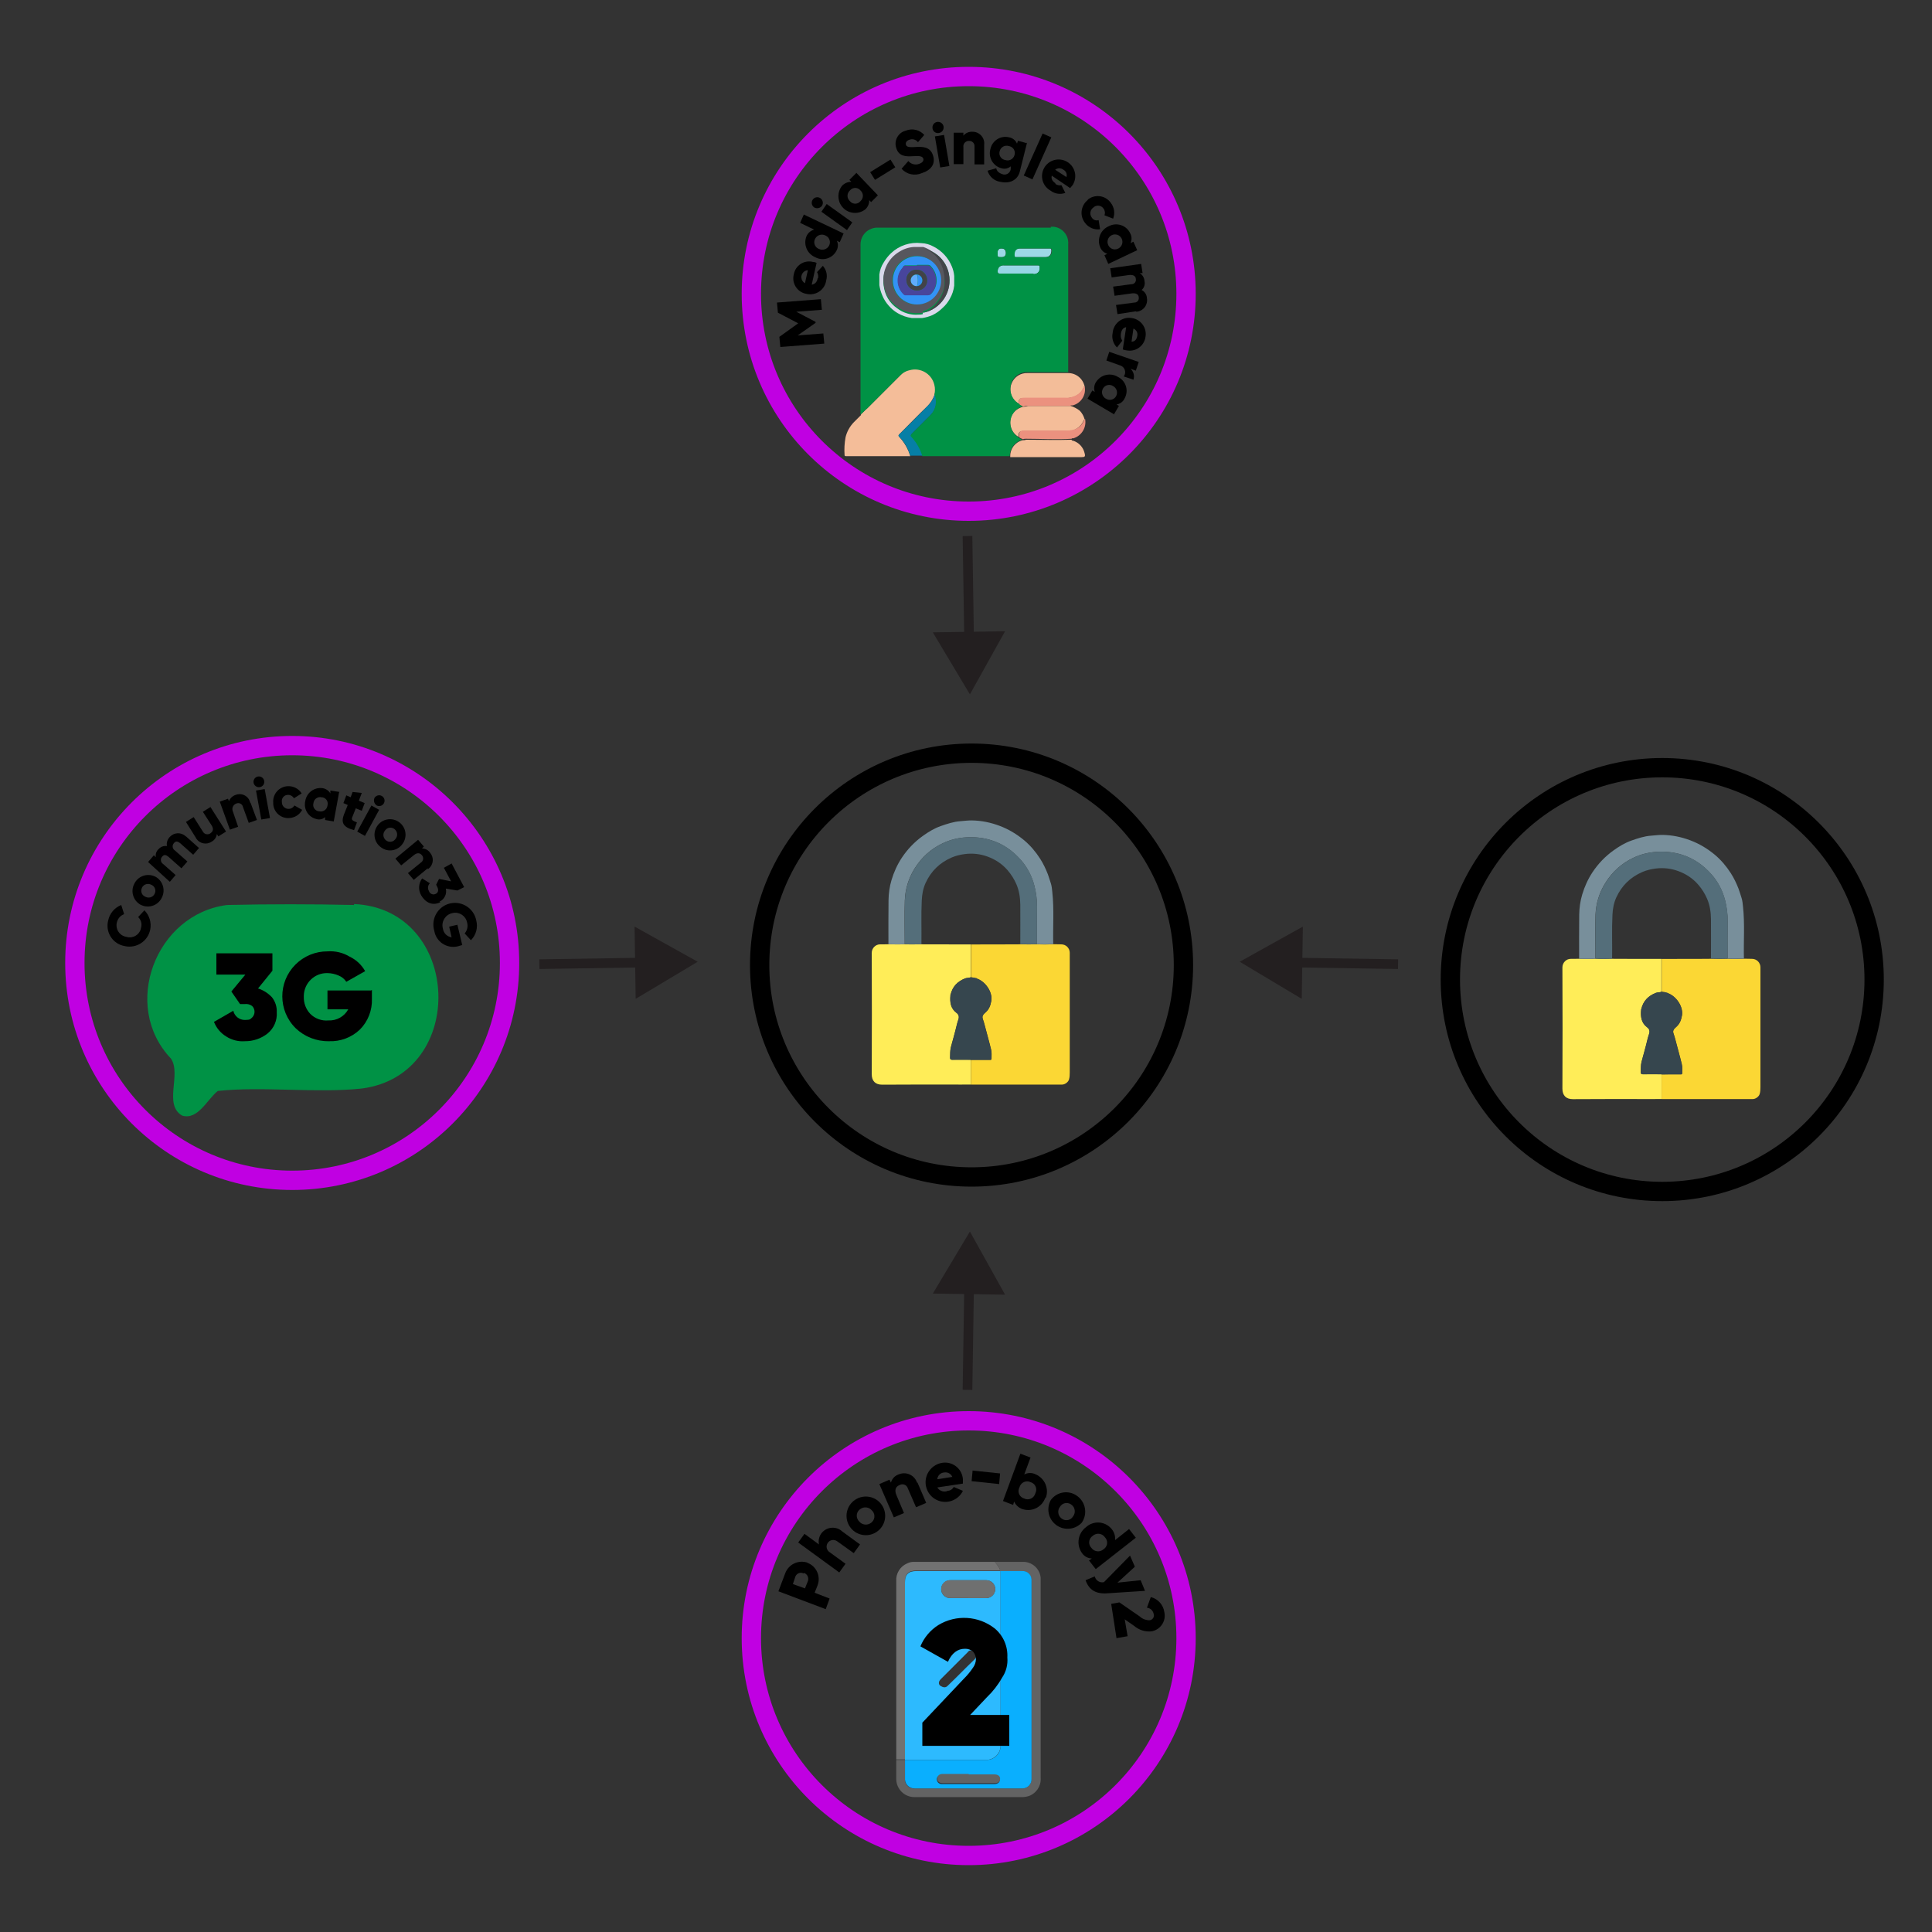 <?xml version="1.0" encoding="UTF-8"?><svg id="Layer_1" xmlns="http://www.w3.org/2000/svg" viewBox="0 0 400 400"><rect x="0" y="0" width="400" height="400" fill="#333333" stroke="none"/><defs><style>.cls-1{fill:#009245;}.cls-2{stroke:#000;}.cls-2,.cls-3{stroke-width:4px;}.cls-2,.cls-3,.cls-4{stroke-miterlimit:10;}.cls-2,.cls-3,.cls-4,.cls-5{fill:none;}.cls-6{fill:#57575e;}.cls-7{fill:#d9d9ea;}.cls-8{fill:#727272;}.cls-9{fill:#eb917f;}.cls-10{fill:#48459c;}.cls-11{fill:#546e7a;}.cls-12{fill:#434348;}.cls-13{fill:#f3bd99;}.cls-3{stroke:#c000e2;}.cls-14{fill:#626363;}.cls-15{fill:#3392f5;}.cls-16{fill:#f4bd99;}.cls-17{fill:#93dbfe;}.cls-18{fill:#ffed58;}.cls-4{stroke:#231f20;stroke-width:2px;}.cls-19{fill:#36464e;}.cls-20{fill:#424248;}.cls-21{fill:#6f7070;}.cls-22{fill:#0aaffe;}.cls-23{fill:#97d6e5;}.cls-24{fill:#788f9b;}.cls-25{fill:#3392f6;}.cls-26{fill:#636363;}.cls-27{fill:#9dd8e6;}.cls-28{fill:#fbd734;}.cls-29{fill:#60acfd;}.cls-30{fill:#231f20;}.cls-31{fill:#2dbafe;}.cls-32{fill:#067fa6;}</style></defs><path d="m25.8,195.87c-2.32-.4-3.88-2.61-3.48-4.94.02-.12.05-.24.08-.36.3-1.45,1.32-2.66,2.7-3.2l.6,1.9c-.76.27-1.32.91-1.5,1.7-.34,1.29.43,2.61,1.72,2.94.09.02.19.04.28.06,1.24.37,2.55-.33,2.93-1.57.03-.11.06-.22.07-.33.23-.79,0-1.64-.6-2.2l1.3-1.4c1.04,1.05,1.49,2.55,1.2,4-.48,2.38-2.8,3.91-5.18,3.43-.04,0-.08-.02-.12-.03Z"/><path d="m29.2,187.37c-1.6-.82-2.23-2.79-1.4-4.39,0,0,0,0,0,0,.77-1.6,2.68-2.27,4.28-1.51,0,0,.01,0,.02,0,1.6.82,2.23,2.79,1.4,4.39,0,0,0,0,0,0-.77,1.6-2.68,2.27-4.28,1.51,0,0-.01,0-.02,0Zm2.1-4.2c-.68-.36-1.53-.1-1.89.58,0,0,0,.01,0,.02-.36.65-.12,1.46.53,1.82.06.03.11.06.17.08.68.36,1.53.1,1.89-.58,0,0,0-.01,0-.02.36-.65.12-1.46-.53-1.82-.06-.03-.11-.06-.17-.08Z"/><path d="m38.4,173.07l2.8,2.5-1.2,1.4-2.7-2.4c-.5-.4-.9-.5-1.3,0-.37.41-.33,1.05.08,1.41.04.03.07.06.12.09l2.6,2.3-1.24,1.4-2.7-2.4c-.5-.4-.9-.5-1.3,0-.37.41-.33,1.05.08,1.41.04.03.07.06.12.09l2.6,2.3-1.2,1.4-4.5-4.1,1.2-1.4.4.4c-.11-.63.11-1.28.6-1.7.43-.47,1.07-.7,1.7-.6-.12-.69.1-1.4.6-1.9.86-.94,2.31-1.01,3.25-.15.05.05.1.1.15.15l-.16-.2Z"/><line class="cls-5" x1="111.67" y1="199.62" x2="144.45" y2="199.12"/><line class="cls-4" x1="111.67" y1="199.62" x2="133.69" y2="199.28"/><polygon class="cls-30" points="131.61 206.8 144.45 199.12 131.38 191.84 131.61 206.8"/><line class="cls-5" x1="289.45" y1="199.62" x2="256.67" y2="199.12"/><line class="cls-4" x1="289.45" y1="199.62" x2="267.43" y2="199.28"/><polygon class="cls-30" points="269.74 191.84 256.67 199.12 269.51 206.8 269.74 191.84"/><line class="cls-5" x1="200.31" y1="110.98" x2="200.81" y2="143.76"/><line class="cls-4" x1="200.31" y1="110.98" x2="200.65" y2="133"/><polygon class="cls-30" points="193.13 130.92 200.81 143.76 208.09 130.69 193.13 130.92"/><line class="cls-5" x1="200.31" y1="287.76" x2="200.81" y2="254.98"/><line class="cls-4" x1="200.31" y1="287.76" x2="200.65" y2="265.74"/><polygon class="cls-30" points="208.09 268.05 200.81 254.98 193.13 267.82 208.09 268.05"/><path class="cls-16" d="m178.26,85.74c.5-.4.9-.9,1.4-1.3l6.8-6.8c1.6-1.66,4.24-1.7,5.9-.1.04.03.07.07.1.1.57.53.96,1.23,1.1,2,.15.62.15,1.28,0,1.9-.3.94-.82,1.79-1.5,2.5-2,1.9-3.9,3.9-5.8,5.8-.3.3-.3.4,0,.7,1.02,1.12,1.77,2.45,2.2,3.9h-13.2c-.2,0-.4,0-.4-.2-.09-1.24-.02-2.48.2-3.7.28-1.17.87-2.24,1.7-3.1l1.5-1.5v-.2Z"/><path class="cls-13" d="m210.86,83.54c-1.48-.83-2.09-2.65-1.4-4.2.54-1.33,1.87-2.17,3.3-2.1h8.4c1.66,0,3.08,1.17,3.4,2.8-.2,0-.2.1-.2.2-.37.89-1.09,1.58-2,1.9-.58.2-1.19.3-1.8.3h-8.4c-1,0-1.2,0-1.3,1.1Z"/><path class="cls-16" d="m210.86,90.44c-1.61-.93-2.19-2.97-1.3-4.6.49-.8,1.28-1.38,2.2-1.6.37-.02.74-.09,1.1-.2h8.8c.69.21,1.34.55,1.9,1,.48.5.83,1.12,1,1.8,0,0-.2.1-.2.2-.6,1.48-2.11,2.38-3.7,2.2h-8.6c-1,0-1.2.2-1.2,1.2Z"/><path class="cls-16" d="m209.16,94.44c-.02-1.58,1.06-2.95,2.6-3.3.24.02.48-.02.7-.1,3.1,0,6.3.1,9.4,0,0,.2.2.2.3.2,1.21.37,2.13,1.37,2.4,2.6.2.7,0,.8-.6.8h-14.8v-.2Z"/><path class="cls-32" d="m188.46,94.44c-.37-1.47-1.13-2.82-2.2-3.9-.3-.3-.3-.4,0-.7,2-1.9,3.9-3.9,5.8-5.8.71-.69,1.22-1.55,1.5-2.5.63,1.51.27,3.26-.9,4.4l-3.8,3.8c-.3.3-.3.4,0,.7,1.02,1.12,1.77,2.45,2.2,3.9h-2.6v.1Z"/><path class="cls-9" d="m221.86,90.84c-3.1.2-6.3,0-9.4,0-.24-.02-.48.02-.7.1-.3-.2-.6-.2-.8-.5h0c0-1.1.2-1.3,1.2-1.3h8.6c1.7,0,3-.5,3.7-2.2,0,0,.1-.2.2-.2.33,1.75-.7,3.46-2.4,4h-.3l-.1.1Z"/><path class="cls-9" d="m221.66,84.04h-8.8c-.38-.03-.76.04-1.1.2-.2-.2-.6-.2-.8-.6h-.1c.1-1.1.2-1.3,1.3-1.3h8.4c.62.05,1.23-.06,1.8-.3.91-.32,1.63-1.01,2-1.9,0-.1,0-.2.2-.2.39,1.79-.72,3.56-2.5,4h-.4v.1Z"/><path class="cls-23" d="m210.86,56.64h-3.8c-.3,0-.5,0-.5-.4-.09-.63.35-1.21.98-1.3.11-.02.22-.02.32,0h6.9c.4,0,.5,0,.5.5.09.63-.35,1.21-.98,1.3-.11.02-.22.02-.32,0h-3.1v-.1Z"/><path class="cls-27" d="m213.86,51.44h3.4c.3,0,.4,0,.4.4q0,1.4-1.3,1.4h-5.9c-.4,0-.5,0-.5-.5,0-.87.4-1.3,1.2-1.3h2.7Z"/><path class="cls-27" d="m206.56,52.24c-.05-.39.22-.75.61-.8.06,0,.13,0,.19,0,.53,0,.83.3.9.9q0,.9-.9.9c-.9,0-.8,0-.8-.9v-.1Z"/><path class="cls-13" d="m210.86,83.54h.1c0,.1-.1,0-.1,0Z"/><path class="cls-1" d="m217.56,47.14h-35.8c-.44-.03-.89.04-1.3.2-1.43.5-2.36,1.88-2.3,3.4v35.1c.5-.4.9-.9,1.4-1.3l6.8-6.8c.53-.57,1.23-.96,2-1.1,2.2-.59,4.46.71,5.05,2.9.02.07.03.13.05.2.15.62.15,1.28,0,1.9.63,1.51.27,3.26-.9,4.4l-3.8,3.8c-.3.3-.3.4,0,.7,1.02,1.12,1.77,2.45,2.2,3.9h18.1c0-1.59,1.07-2.98,2.6-3.4-.3-.2-.6-.2-.8-.5h0c-1.66-1.03-2.17-3.2-1.15-4.86.46-.75,1.19-1.3,2.05-1.54-.2-.2-.6-.2-.8-.6h-.1c-1.47-.93-2.06-2.79-1.4-4.4.54-1.33,1.87-2.17,3.3-2.1h8.4v-26.5c.14-1.85-1.25-3.46-3.1-3.6-.17-.01-.33-.01-.5,0v.2Zm-11,5.1c-.05-.39.22-.75.61-.8.06,0,.13,0,.19,0q.9,0,.9.9t-.9.9c-.9,0-.8,0-.8-.9v-.1Zm7.4,4.4h-6.9c-.3,0-.5,0-.5-.4q0-1.3,1.3-1.3h6.9c.4,0,.5,0,.5.5q0,1.3-1.3,1.3v-.1Zm2.5-3.4h-5.9c-.4,0-.5,0-.5-.5q0-1.3,1.2-1.3h6.1c.3,0,.4,0,.4.4q0,1.4-1.3,1.4Z"/><path class="cls-7" d="m197.56,58.54h0v.6c-.12.95-.42,1.87-.9,2.7-.39.72-.89,1.36-1.5,1.9-.61.61-1.32,1.12-2.1,1.5-.67.29-1.38.49-2.1.6h-2.2c-1.02-.14-2.01-.48-2.9-1-.72-.42-1.36-.96-1.9-1.6-.55-.62-.99-1.33-1.3-2.1-.29-.67-.49-1.38-.6-2.1v-2.2c.1-.89.41-1.75.9-2.5.41-.7.92-1.34,1.5-1.9,1.68-1.61,3.99-2.38,6.3-2.1.88.03,1.73.27,2.5.7,1.72.87,3.07,2.32,3.8,4.1.27.64.44,1.31.5,2v1.4Zm-6.5,6.2c.31-.02.61-.09.9-.2,3.23-1.12,5.15-4.44,4.5-7.8-.44-2.31-2.08-4.21-4.3-5-.35-.16-.72-.26-1.1-.3h-.2c-.57-.05-1.13-.05-1.7,0-1.08.03-2.12.37-3,1-2.32,1.38-3.58,4.03-3.2,6.7.2,1.9,1.22,3.62,2.8,4.7,1.25.96,2.82,1.43,4.4,1.3.3.02.61-.02.9-.1v-.3Z"/><path class="cls-6" d="m191.06,64.74c-.29.08-.6.12-.9.1-1.57.08-3.12-.38-4.4-1.3-1.58-1.08-2.6-2.8-2.8-4.7-.38-2.67.88-5.32,3.2-6.7.9-.58,1.93-.93,3-1h2c1.14.37,2.15,1.06,2.9,2,.36.46.66.97.9,1.5.4.88.6,1.83.6,2.8v1.5c-.08.77-.32,1.52-.7,2.2-.38.75-.89,1.42-1.5,2-.5.46-1.08.83-1.7,1.1-.21.02-.42.09-.6.2v.3Zm-6.3-6.7c0,2.76,2.24,5,5,5s5-2.24,5-5c.03-2.76-2.19-5.02-4.95-5.05-2.76-.03-5.02,2.19-5.05,4.95h0v.1Z"/><path class="cls-12" d="m191.06,64.74c.2-.1.4-.1.6-.2.62-.27,1.2-.64,1.7-1.1.59-.6,1.09-1.27,1.5-2,.34-.7.57-1.44.7-2.2.05-.5.05-1,0-1.5-.04-.96-.25-1.91-.6-2.8-.23-.54-.53-1.05-.9-1.5-.71-.98-1.73-1.68-2.9-2h-.1c.38.05.75.15,1.1.3,2.22.79,3.86,2.69,4.3,5,.67,3.36-1.25,6.7-4.5,7.8-.3,0-.6.2-.9.2Z"/><path class="cls-25" d="m184.86,58.04c0-2.76,2.24-5,5-5s5,2.24,5,5-2.24,5-5,5h0c-2.72,0-4.95-2.18-5-4.9h0v-.1Zm5-3.1h-2.2c-.3,0-.5,0-.6.2,0,.08-.04.15-.1.2-.77.84-1.13,1.97-1,3.1.01.99.49,1.92,1.3,2.5.09.05.2.08.3.1h4.6c.3,0,.5,0,.7-.3l.1-.1c.78-.91,1.11-2.12.9-3.3-.14-.83-.52-1.59-1.1-2.2-.14-.19-.36-.31-.6-.3h-2.3v.1Z"/><path class="cls-10" d="m189.76,54.94h2.3c.24,0,.46.11.6.3.61.58,1,1.36,1.1,2.2.22,1.18-.11,2.4-.9,3.3l-.1.1c-.18.2-.43.31-.7.3h-4.6c-.11.01-.22-.02-.3-.1-.72-.65-1.18-1.54-1.3-2.5-.13-1.13.23-2.26,1-3.1,0-.08.04-.15.1-.2.2-.2.4-.3.6-.2h2.2v-.1Zm2.2,3.1c.02-1.19-.93-2.18-2.12-2.2-.03,0-.05,0-.08,0-1.13-.03-2.07.87-2.1,2,0,.03,0,.07,0,.1-.02,1.19.93,2.18,2.12,2.2.03,0,.05,0,.08,0,1.13.03,2.07-.87,2.1-2,0-.03,0-.07,0-.1Z"/><path class="cls-20" d="m191.96,58.04c.03,1.13-.87,2.07-2,2.1-.03,0-.07,0-.1,0-1.19.02-2.18-.93-2.2-2.12,0-.03,0-.05,0-.08-.03-1.13.87-2.07,2-2.1.03,0,.07,0,.1,0,1.21.01,2.19.99,2.2,2.2Zm-2.2-1.2c-.64-.02-1.18.48-1.2,1.12,0,.03,0,.05,0,.08h0c0,.66.54,1.2,1.2,1.2s1.2-.54,1.2-1.2-.54-1.2-1.2-1.2h0Z"/><path class="cls-29" d="m189.76,59.24c-.66,0-1.2-.54-1.2-1.2s.54-1.2,1.2-1.2h0c.1,0,.1.2.2.3.1.6.1,1.2,0,1.8,0,.1,0,.2-.2.3Z"/><path class="cls-15" d="m189.76,59.24c.1,0,.1-.2.2-.3.1-.6.1-1.2,0-1.8,0-.1,0-.2-.2-.3.66,0,1.2.54,1.2,1.2s-.54,1.2-1.2,1.2Z"/><circle class="cls-3" cx="200.56" cy="60.84" r="45"/><path d="m169.96,62.04l.2,2.1-5.3.4,4,2.1v.2l-3.7,2.6,5.3-.4.2,2.1-9.1.7-.2-2.1,3.9-2.8-4.2-2.2-.2-2.1,9.1-.7v.1Z"/><path d="m169.36,57.64c.1-.44.03-.91-.2-1.3l1.2-1.3c.74.81,1,1.95.7,3-.25,1.83-1.93,3.11-3.76,2.86-.12-.02-.23-.04-.34-.06-1.78-.3-2.98-1.99-2.67-3.77.02-.11.04-.22.07-.33.34-1.75,2.02-2.89,3.77-2.55.08.01.15.03.23.05.25,0,.49.07.7.2l-1,4.5c.66-.09,1.16-.64,1.2-1.3h.1Zm-2.1-1.7c-.79.05-1.4.74-1.35,1.53.03.49.31.93.75,1.17l.6-2.7Z"/><path d="m166.46,44.44l8.2,3.9-.8,1.8-.6-.3c.32.67.28,1.46-.1,2.1-.82,1.56-2.76,2.17-4.32,1.34-.03-.01-.05-.03-.08-.04-1.67-.71-2.46-2.62-1.8-4.3.29-.69.88-1.2,1.6-1.4l-2.9-1.4.8-1.8v.1Zm4.4,4.3c-.77-.38-1.71-.07-2.1.7-.39.73-.11,1.63.61,2.02.06.03.12.06.19.08.77.38,1.71.07,2.1-.7.38-.75.08-1.66-.67-2.04-.04-.02-.09-.04-.13-.06h0Z"/><path d="m168.56,42.94c-.52-.36-.66-1.07-.3-1.6s1.07-.66,1.6-.3c.52.36.66,1.07.3,1.6-.39.48-1.07.61-1.6.3Zm1.5.9l1.1-1.6,5.3,3.8-1.1,1.6-5.3-3.8Z"/><path d="m177.26,35.74l4.5,4.7-1.4,1.4-.4-.4c.02.72-.27,1.41-.8,1.9-1.5,1.18-3.67.92-4.84-.58-1-1.27-.98-3.07.04-4.32.5-.51,1.18-.8,1.9-.8l-.4-.4,1.4-1.4v-.1Zm.9,3.7c-.49-.61-1.37-.71-1.98-.22-.08.06-.15.14-.22.22-.61.55-.66,1.48-.11,2.09.03.04.07.08.11.11.49.61,1.37.71,1.98.22.08-.06.15-.14.22-.22.61-.55.66-1.48.11-2.09-.03-.04-.07-.07-.11-.11h0Z"/><path d="m180.16,35.64l4.2-2.6,1,1.6-4.2,2.6-1-1.6Z"/><path d="m186.66,34.94l1.4-1.6c.54.64,1.41.88,2.2.6.9-.3,1-.8.9-1.1-.2-.5-.7-.6-2.2-.5s-2.9,0-3.4-1.7c-.49-1.46.3-3.04,1.76-3.53.08-.03.16-.05.24-.07,1.33-.53,2.85-.17,3.8.9l-1.3,1.5c-.42-.56-1.16-.76-1.8-.5-.6.2-.8.6-.7,1s.4.6,1.9.5,3.1-.1,3.7,1.7c.6,1.8-.4,3.1-2.3,3.7-1.45.64-3.14.28-4.2-.9Z"/><path d="m193.06,26.54c-.08-.64.36-1.22,1-1.3.64-.08,1.22.36,1.3,1s-.36,1.22-1,1.3c0,0,0,0,0,0-.62.1-1.2-.32-1.29-.94,0-.02,0-.04,0-.06Zm.5,1.7l1.9-.3,1.1,6.43-1.9.3-1.1-6.43Z"/><path d="m203.76,30.04v4h-2v-3.67c.07-.59-.36-1.13-.95-1.19-.05,0-.1,0-.15,0-.62-.05-1.16.42-1.21,1.04,0,.09,0,.17.01.26v3.5h-2v-6.5h2v.6c.47-.56,1.18-.85,1.9-.8,1.33-.01,2.41,1.06,2.42,2.38,0,.11,0,.21-.02.32v.07Z"/><path d="m212.66,29.44l-1.5,6c-.5,2.1-2.4,2.6-4.1,2.2-1.24-.2-2.25-1.1-2.6-2.3l1.8-.5c.1.5.4.9,1.2,1.2.67.28,1.43-.03,1.71-.7.04-.1.07-.2.09-.3v-.6c-.52.45-1.24.6-1.9.4-1.72-.43-2.76-2.18-2.33-3.9,0-.03.02-.07.03-.1.37-1.71,2.05-2.8,3.77-2.43.04,0,.09.02.13.03.72.14,1.32.62,1.6,1.3l.2-.6,1.8.5.1-.2Zm-2.6,2.6c.21-.77-.25-1.56-1.02-1.76-.06-.02-.12-.03-.18-.04-.78-.25-1.61.18-1.86.96-.02.05-.03.1-.04.14-.21.77.25,1.56,1.02,1.76.06.02.12.03.18.04.78.25,1.61-.18,1.86-.96.02-.05.03-.1.04-.14Z"/><path d="m215.86,27.64l1.8.8-3.9,8.7-1.8-.8,3.9-8.7Z"/><path d="m218.46,38.04c.37.29.84.4,1.3.3l.8,1.6c-1.05.38-2.22.19-3.1-.5-1.65-.95-2.21-3.05-1.26-4.7.95-1.65,3.05-2.21,4.7-1.26,1.65.95,2.21,3.05,1.26,4.7-.03.05-.06.11-.1.16-.2.2-.3.4-.5.6l-3.8-2.57c-.2.7.2,1.2.8,1.6l-.1.07Zm2.3-1.3c.25-.61-.01-1.3-.6-1.6-.5-.4-1.2-.4-1.7,0l2.3,1.5v.1Z"/><path d="m225.16,41.37c1.4-1.17,3.48-.99,4.65.41.05.06.1.13.15.19.74.93.93,2.19.5,3.3l-1.8-.7c.19-.47.11-1-.2-1.4-.43-.63-1.29-.78-1.92-.35-.06.04-.12.09-.18.15-.66.47-.81,1.39-.34,2.05.01.02.02.03.04.05.29.47.87.68,1.4.5l.3,1.9c-1.19.16-2.38-.34-3.1-1.3-1.16-1.45-.93-3.57.52-4.74.03-.02.05-.04.08-.06h-.1Z"/><path d="m235.36,51.84l-5.9,2.8-.8-1.8.6-.3c-.69-.2-1.25-.72-1.5-1.4-.68-1.68.13-3.6,1.8-4.3,1.55-.84,3.5-.27,4.34,1.28.02.04.04.08.06.12.38.64.42,1.43.1,2.1l.6-.3.8,1.8h-.1Zm-3.8-.4c.75-.39,1.05-1.32.65-2.08-.39-.75-1.32-1.05-2.08-.65-.74.38-1.04,1.28-.68,2.03.33.75,1.21,1.1,1.96.77.05-.02.09-.04.14-.07Z"/><path d="m235.26,64.44l-3.9.6-.3-1.9,3.8-.5c.5.01.91-.38.92-.88,0-.07,0-.15-.02-.22,0-.6-.6-.9-1.4-.8l-3.6.5-.3-1.9,3.8-.5c.5.01.91-.38.92-.88,0-.07,0-.15-.02-.22,0-.6-.6-.9-1.4-.8l-3.6.5-.3-1.9,6.4-.9.3,1.9h-.6c.6.36.97,1,1,1.7.15.66-.08,1.36-.6,1.8.65.33,1.07.98,1.1,1.7.23,1.3-.64,2.54-1.94,2.77-.12.02-.24.03-.36.03l.1-.1Z"/><path d="m232.06,69.24c-.07.46.04.92.3,1.3l-1.1,1.4c-.79-.78-1.13-1.91-.9-3,.15-1.88,1.79-3.28,3.67-3.13.08,0,.15.01.23.03,1.84.22,3.15,1.89,2.93,3.73,0,.06-.02.12-.03.17-.24,1.8-1.89,3.07-3.69,2.83-.07,0-.14-.02-.21-.03-.28-.02-.55-.09-.8-.2l.7-4.6c-.7.1-1,.7-1.1,1.4v.1Zm2.2,1.5c.8,0,1.1-.6,1.2-1.2.15-.63-.19-1.27-.8-1.5l-.4,2.8v-.1Z"/><path d="m234.76,78.64l-2.1-.7c.49-.65.35-1.57-.3-2.06-.15-.11-.32-.19-.5-.24l-2.8-1,.6-1.8,6.1,2.1-.6,1.8-1.1-.4c.64.58.88,1.48.6,2.3h.1Z"/><path d="m230.76,85.84l-5.6-3.3,1-1.7.5.3c-.24-.71-.13-1.49.3-2.1.98-1.49,2.98-1.94,4.5-1,1.58.77,2.24,2.68,1.47,4.27-.02.05-.05.09-.07.13-.3.7-.95,1.19-1.7,1.3l.5.3-1,1.7.1.1Zm-1.8-3.3c.67.45,1.59.27,2.04-.4.02-.03.04-.06.06-.1.42-.73.17-1.66-.56-2.08-.01,0-.03-.02-.04-.02-.67-.45-1.59-.27-2.04.4-.02.03-.04.06-.06.1-.42.73-.17,1.66.56,2.08.01,0,.03.02.04.02Z"/><circle class="cls-3" cx="200.56" cy="339.16" r="45"/><path d="m167.16,323.56c1.87.7,2.82,2.79,2.11,4.66,0,.01,0,.03-.01.04l-.6,1.5,3.1,1.2-.8,2.2-9.8-3.7,1.4-3.7c.69-1.91,2.79-2.89,4.7-2.2h-.1Zm-.8,2.2c-.6-.3-1.34-.06-1.64.55-.02.05-.05.1-.06.15l-.5,1.5,2.5.9.6-1.5c.26-.67-.08-1.42-.75-1.68-.02,0-.04-.01-.05-.02l-.1.1Z"/><path d="m174.36,317.06l3.7,2.7-1.3,1.8-3.5-2.5c-.64-.41-1.49-.24-1.9.4s-.24,1.49.4,1.9l3.3,2.4-1.3,1.8-8.5-6.2,1.3-1.8,3,2.2c-.17-.8.01-1.64.5-2.3.98-1.29,2.83-1.55,4.12-.56.03.02.05.04.08.06l.1.1Z"/><path d="m176.16,316.37c-1.39-1.71-1.14-4.23.58-5.63,1.71-1.39,4.23-1.14,5.63.58,1.39,1.71,1.14,4.23-.58,5.63,0,0-.02.01-.03.02-1.72,1.37-4.21,1.1-5.6-.6Zm4.4-3.6c-.6-.77-1.71-.91-2.48-.31,0,0-.01,0-.02.01-.74.54-.9,1.58-.35,2.32.05.06.1.12.15.18.6.77,1.71.91,2.48.31,0,0,.01,0,.02-.01.74-.54.9-1.58.36-2.32-.05-.07-.1-.13-.16-.19h0Z"/><path d="m189.96,306.96l1.8,4.2-2.1.9-1.7-3.9c-.18-.62-.82-.98-1.44-.81-.09.03-.17.06-.26.11-.8.3-1.1,1-.7,2l1.6,3.8-2.1.9-3-6.9,2.1-.9.3.6c.21-.8.81-1.44,1.6-1.7,1.43-.62,3.09.04,3.71,1.46.03.08.06.16.09.24h.1Z"/><path d="m196.16,308.66c.55-.01,1.04-.32,1.3-.8l1.9.8c-.98,2.02-3.42,2.86-5.44,1.88s-2.86-3.42-1.88-5.44c.58-1.19,1.71-2.03,3.02-2.24,2.03-.33,3.94,1.05,4.26,3.08.02.11.03.21.04.32v.9l-5.3.8c.39.65,1.16.97,1.9.8l.2-.1Zm1-2.9c-.29-.66-.99-1.03-1.7-.9-.75.05-1.35.65-1.4,1.4l3.2-.5h-.1Z"/><path d="m201.36,304.46l5.7.6-.2,2.2-5.7-.6.2-2.1v-.1Z"/><path d="m216.46,309.96c-.6,1.98-2.69,3.11-4.67,2.51,0,0-.02,0-.03,0-.8-.25-1.46-.83-1.8-1.6l-.2.7-2.1-.8,3.6-9.8,2.1.8-1.3,3.5c.75-.4,1.65-.4,2.4,0,1.92.84,2.81,3.07,2,5v-.3Zm-2.1-.8c.41-.79.11-1.76-.68-2.17-.1-.05-.21-.1-.32-.13-.83-.39-1.81-.03-2.19.8-.05.1-.08.2-.11.3-.41.79-.11,1.76.68,2.17.1.05.21.1.32.13.83.39,1.81.03,2.19-.8.05-.1.08-.2.11-.3h0Z"/><path d="m217.56,310.56c1.26-1.73,3.69-2.12,5.42-.86.03.02.05.04.08.06,1.74,1.29,2.14,3.72.9,5.5-1.51,1.61-4.05,1.68-5.65.17-1.34-1.26-1.64-3.27-.75-4.87Zm4.6,3.4c.58-.74.45-1.81-.28-2.39,0,0-.01,0-.02-.01-.67-.57-1.67-.49-2.24.18-.06.07-.11.14-.16.22-.58.74-.45,1.81.28,2.39,0,0,.01,0,.02.01.67.57,1.67.49,2.24-.18.06-.07.11-.14.16-.22Z"/><path d="m235.16,318.37l-8.3,6.5-1.4-1.8.6-.4c-.86-.03-1.64-.48-2.1-1.2-1.17-1.72-.77-4.06.9-5.3,1.5-1.36,3.81-1.25,5.17.25.04.05.09.1.13.15.53.64.79,1.47.7,2.3l2.9-2.3,1.4,1.8Zm-6.7,2.4c.76-.48.99-1.48.51-2.23-.06-.1-.13-.19-.21-.27-.53-.76-1.57-.96-2.34-.43-.06.04-.11.08-.16.13-.76.48-.99,1.48-.51,2.23.06.1.13.19.21.27.53.76,1.58.95,2.34.42.06-.04.11-.08.16-.13h0Z"/><path d="m237.06,329.37l-7.7.5c-2.5.2-3.9-.7-4.6-2.7l1.9-.8c.19.85,1.03,1.39,1.88,1.2,0,0,.01,0,.02,0l5.4-5.5,1,2.3-3.6,3.3,4.8-.5.9,2.2h0Z"/><path d="m231.76,331.76l4.2,2.9c.54.51,1.26.79,2,.8.55-.03.97-.5.95-1.05,0-.08-.02-.17-.05-.25-.13-.7-.7-1.23-1.4-1.3l.8-2.2c1.48.36,2.59,1.59,2.8,3.1.41,1.78-.7,3.55-2.48,3.96-.07.02-.15.03-.22.04-1.27.12-2.53-.28-3.5-1.1l-2-1.4.6,3.5-2.3.4-1.1-7.1,1.7-.3Z"/><path class="cls-26" d="m205.96,323.37h6.1c1.79.11,3.24,1.51,3.4,3.3v41.4c.12,1.69-.9,3.24-2.5,3.8-.36.11-.73.17-1.1.2h-22.6c-2.03-.03-3.67-1.67-3.7-3.7v-4h1.8v4c-.06,1,.71,1.85,1.71,1.91.1,0,.2,0,.29,0h22.2c1.04.06,1.94-.73,2-1.77,0-.08,0-.15,0-.23v-41c.07-1.03-.7-1.92-1.74-2-.05,0-.11,0-.16,0h-4.6c0-.81-.7-1.31-1.1-1.9Z"/><path class="cls-8" d="m205.96,323.37c.4.6,1,1.1,1.1,1.8h-17.3c-1.7,0-2.4.7-2.4,2.4v36.7h-1.8v-36.9c-.11-1.6.81-3.09,2.3-3.7.4-.2.85-.31,1.3-.3h16.8,0Z"/><path class="cls-31" d="m187.36,364.37v-36.7c0-1.7.7-2.4,2.4-2.4h17.4v36c.06,1.66-1.24,3.04-2.9,3.1-.03,0-.07,0-.1,0h-16.8Zm13.1-33.5h3.6c1.05.05,1.94-.75,2-1.8.02-1.03-.8-1.89-1.84-1.9-.05,0-.11,0-.16,0h-7.2c-1.05-.05-1.94.75-2,1.8-.02,1.03.8,1.89,1.84,1.9.05,0,.11,0,.16,0h3.6Zm-4.2,22.9c.23-.04.43-.14.6-.3l9.2-9.2c.24-.19.36-.5.3-.8-.1-.3-.2-.6-.6-.7-.39-.11-.81,0-1.1.3l-9.1,9.1-.2.2c-.2.27-.2.63,0,.9.19.31.53.5.9.5h0Zm5.7-11.1c-.04-.38-.26-.72-.6-.9-.5-.2-.8,0-1.1.4l-5.5,5.5c-.5.5-.5,1.1,0,1.4s1,.4,1.4,0c1.9-1.8,3.7-3.7,5.6-5.5.19-.2.33-.44.4-.7h0l-.2-.2Z"/><path class="cls-22" d="m187.46,364.37h16.7c1.61.05,2.95-1.21,3-2.81,0-.1,0-.19,0-.29v-36h4.5c1-.06,1.85.71,1.91,1.71,0,.1,0,.2,0,.29v41c.06,1.04-.73,1.94-1.77,2-.08,0-.15,0-.23,0h-22.2c-1.06.04-1.95-.78-2-1.84,0-.02,0-.04,0-.06v-4h.1Zm13.1,3.1h-5.4c-.7,0-1.2.3-1.2.9,0,.55.44,1,.99,1.01.04,0,.07,0,.11,0h10.8c.7,0,1.2-.4,1.1-.9-.08-.58-.62-.98-1.2-.9,0,0,0,0,0,0h-5.4l.2-.1Z"/><path class="cls-21" d="m200.46,330.86h-3.6c-1.03.07-1.92-.7-2-1.74,0-.05,0-.11,0-.16-.01-.99.78-1.8,1.77-1.81.08,0,.16,0,.23.01h7.2c1.03-.07,1.92.7,2,1.74,0,.05,0,.11,0,.16-.02,1.02-.86,1.82-1.87,1.81-.04,0-.08,0-.13,0h-3.6Z"/><path class="cls-17" d="m196.26,353.76c-.37,0-.71-.19-.9-.5-.14-.28-.14-.62,0-.9l.2-.2,9.1-9.1c.29-.29.71-.41,1.1-.3.4.1.5.4.6.7.11.3-.02.64-.3.8l-9.2,9.2c-.15.18-.37.29-.6.3Z"/><path class="cls-14" d="m200.46,367.37h5.4c.7,0,1.2.3,1.2.9s-.4.9-1.1.9h-10.8c-.7,0-1.2-.4-1.1-1s.4-.9,1.2-.9h5.4l-.2.1Z"/><path d="m190.96,361.46v-4.8l8.6-9.1c.71-.7,1.34-1.47,1.9-2.3.36-.5.57-1.09.6-1.7,0-.59-.21-1.16-.6-1.6-.46-.42-1.08-.63-1.7-.6-1.5,0-2.7.9-3.5,2.7l-5.7-3.2c.75-1.81,2.04-3.35,3.7-4.4,3.66-2.23,8.33-1.95,11.7.7,1.76,1.48,2.72,3.7,2.6,6,.13,1.49-.26,2.97-1.1,4.2-.83,1.48-1.88,2.83-3.1,4l-3.5,3.7h8.1v6.4h-18Z"/><circle class="cls-3" cx="60.5" cy="199.37" r="45"/><path d="m43.5,166.97l3.3,5.2-1.6,1-.3-.5c-.08.68-.49,1.28-1.1,1.6-1.04.69-2.45.41-3.15-.63-.06-.09-.11-.17-.15-.27l-2-3.2,1.6-1,1.9,3c.27.52.92.71,1.43.44.02-.01.04-.02.07-.04.6-.4.8-.9.3-1.7l-1.8-2.8,1.6-1-.1-.1Z"/><path d="m51.9,166.27l1.3,3.5-1.7.6-1.2-3.3c-.11-.54-.64-.89-1.19-.77-.07.02-.15.04-.21.07-.63.24-.95.94-.71,1.57,0,0,0,.02.01.03l1.1,3.2-1.7.6-2.1-5.8,1.7-.6.2.5c.25-.62.76-1.09,1.4-1.3,1.15-.45,2.44.11,2.89,1.25.04.11.08.23.11.35l.1.1Z"/><path d="m52.5,162.07c-.11-.61.29-1.19.9-1.3.61-.11,1.19.29,1.3.9.11.61-.29,1.19-.9,1.3,0,0,0,0,0,0-.61.1-1.18-.3-1.3-.9Zm.5,1.6l1.8-.3,1.1,6-1.8.3-1.1-6Z"/><path d="m56.56,166.07c-.08-1.74,1.27-3.22,3.02-3.3.03,0,.06,0,.08,0,1.13-.03,2.2.54,2.8,1.5l-1.6,1c-.25-.43-.7-.7-1.2-.7-.7-.03-1.29.52-1.32,1.22,0,.09,0,.19.02.28-.02.76.58,1.38,1.34,1.4.02,0,.04,0,.06,0,.5,0,.95-.27,1.2-.7l1.6.9c-.53,1.01-1.56,1.65-2.7,1.7-1.71.11-3.18-1.19-3.29-2.89,0-.07,0-.14,0-.21v-.2Z"/><path d="m70.2,164.07l-1.1,6-1.8-.3v-.6c-.48.45-1.17.61-1.8.4-1.66-.39-2.69-2.04-2.3-3.7,0,0,0,0,0,0,.25-1.7,1.8-2.89,3.5-2.7.71.08,1.34.49,1.7,1.1v-.6c.1,0,1.9.3,1.9.3l-.1.1Zm-2.4,2.7c.21-.7-.18-1.43-.88-1.65-.1-.03-.21-.05-.32-.05-.75-.18-1.5.29-1.67,1.03-.01.05-.02.11-.03.17-.21.7.18,1.43.88,1.65.1.03.21.05.32.05.75.18,1.5-.29,1.67-1.03.01-.05.02-.11.03-.17Z"/><path d="m73.7,167.27l-.8,2c-.2.5.2.7,1,1l-.6,1.6c-2.3-.6-2.7-1.6-2.1-3.2l.8-2-.9-.4.6-1.6.9.4.4-1.1,1.9.2-.6,1.6,1.2.5-.6,1.6-1.2-.5v-.1Z"/><path d="m76.9,166.77l1.6.9-2.94,5.4-1.6-.9,2.94-5.4Zm.6-1.5c.28-.55.95-.78,1.5-.5.55.28.78.95.5,1.5s-.95.78-1.5.5c0,0,0,0,0,0-.49-.32-.7-.94-.5-1.5Z"/><path d="m78.2,170.87c1.08-1.41,3.09-1.68,4.5-.6,1.41,1.08,1.68,3.09.6,4.5-1.01,1.4-2.96,1.72-4.35.71-.05-.04-.1-.07-.15-.11-1.41-1.07-1.68-3.08-.61-4.48,0,0,0-.01.01-.02Zm3.7,2.8c.5-.61.41-1.5-.2-2,0,0,0,0,0,0-.58-.48-1.44-.4-1.91.18-.03.04-.06.08-.09.12-.5.61-.41,1.5.2,2,0,0,0,0,0,0,.58.48,1.44.4,1.91-.18.03-.04.06-.08.09-.12Z"/><path d="m88.56,179.77l-2.9,2.4-1.2-1.4,2.7-2.2c.46-.3.59-.92.29-1.38-.03-.04-.06-.08-.09-.12-.4-.5-1-.6-1.7,0l-2.6,2.1-1.2-1.4,4.7-3.9,1.2,1.4-.4.4c.68-.01,1.32.33,1.7.9.82.97.7,2.41-.27,3.23-.07.06-.15.12-.23.17v-.2Z"/><path d="m91.2,186.77c-1.7.9-3.2,0-4-1.4-.64-1.1-.56-2.48.2-3.5l1.6,1c-.43.42-.51,1.08-.2,1.6.16.53.72.82,1.25.66.05-.02.1-.04.15-.06.5-.2.7-.8.3-1.5l-.2-.4.6-1.2,2.5.5-1.5-2.8,1.6-.9,2.6,4.9-1.4.7-2.4-.4c.27,1.09-.28,2.23-1.3,2.7l.2.1Z"/><path d="m95,195.87c-2.12.64-4.35-.57-4.98-2.68-.05-.17-.09-.34-.12-.52-.69-2.37.67-4.86,3.04-5.56,2.37-.69,4.86.67,5.56,3.04.04.14.07.27.1.41.39,1.47-.03,3.03-1.1,4.1l-1.3-1.4c.55-.63.73-1.5.5-2.3-.29-1.36-1.62-2.22-2.98-1.93-.04,0-.08.02-.12.03-1.38.32-2.25,1.7-1.93,3.08,0,.04.02.08.03.12.13.94.86,1.67,1.8,1.8l-.5-2.2,1.7-.4,1,4.2-.7.2Z"/><path class="cls-1" d="m73.3,187.37c-8.5-.2-17.8-.2-26.3,0-14.8,1.9-22,20.9-11.6,31.8,2.2,3.3-1.6,9.5,2.3,11.8,3.3,1,5.2-3.4,7.4-5.1,9.2-1,20.3.5,29.8-.5,22.1-2.9,20.7-37.2-1.6-38.2v.2Z"/><path d="m53.5,204.67c1.07.36,2.03.98,2.8,1.8.7.88,1.05,1.98,1,3.1.12,1.69-.59,3.33-1.9,4.4-1.34,1.06-3,1.62-4.7,1.6-1.37.11-2.75-.25-3.9-1-1.14-.7-2.01-1.76-2.5-3l4-2.3c.25,1.12,1.25,1.91,2.4,1.9,1.2,0,1.1-.2,1.5-.5.66-.66.67-1.73,0-2.39,0,0,0,0,0,0-.43-.32-.97-.47-1.5-.4h-1l-1.8-2.6,2.9-3.5h-6v-4.4h11.6v3.6l-3,3.7h.1Z"/><path d="m77,204.97v1.8c.09,2.39-.81,4.71-2.5,6.4-1.72,1.63-4.03,2.5-6.4,2.4-2.57.05-5.05-.92-6.9-2.7-3.65-3.62-3.67-9.51-.05-13.15,1.76-1.77,4.15-2.76,6.65-2.75,1.61-.12,3.22.26,4.6,1.1,1.35.64,2.47,1.69,3.2,3l-3.9,2.2c-.39-.59-.95-1.04-1.6-1.3-.73-.32-1.51-.49-2.3-.5-2.64-.07-4.83,2.02-4.9,4.66,0,.08,0,.16,0,.24-.04,1.29.42,2.55,1.3,3.5.99,1.02,2.39,1.53,3.8,1.4,1.69.08,3.29-.81,4.1-2.3h-4.3v-3.9h9l.2-.1Z"/><path class="cls-28" d="m218.06,195.49c.56,0,1.12.02,1.68.03.95,0,1.73.77,1.74,1.73.01.87,0,1.75,0,2.62,0,7.4,0,14.8,0,22.2,0,.48-.02.97-.16,1.44-.17.55-.85,1.04-1.42,1.04-6.27,0-12.53,0-18.8,0-.03,0-.06,0-.09-.01,0-1.7,0-3.41,0-5.11,1.31,0,2.61,0,3.92-.01.17,0,.36.04.36-.23.01-.64.06-1.3-.09-1.92-.4-1.67-.89-3.32-1.31-4.98-.12-.45-.24-.89-.4-1.33-.25-.68.22-1.04.63-1.41.67-.62.96-1.39,1.12-2.29.34-1.86-1.23-4.1-3.01-4.67-.06-.1-.14-.14-.25-.09-.09-.02-.18-.04-.27-.06-.04-.06-.09-.07-.16-.04-.17-.02-.35-.05-.52-.07,0-2.26,0-4.53,0-6.79,3.21,0,6.42-.01,9.64-.02.2,0,.4-.02.6-.02,1.15.04,2.3.05,3.45,0,1.13.06,2.25.05,3.38,0Z"/><path class="cls-18" d="m201,219.43c0,1.7,0,3.41,0,5.11-.65,0-1.29.01-1.94.01-5.47,0-10.93-.03-16.4.02-1.44.01-2.18-.77-2.18-2.18.05-8.36.03-16.73,0-25.09,0-1,.81-1.8,1.76-1.78.56.01,1.12-.01,1.68-.02,1.13.03,2.25.06,3.38-.01,1.15.07,2.29.04,3.44.01.19,0,.37.02.56.02,3.23,0,6.45,0,9.68.01,0,2.26,0,4.53,0,6.79-.36.17-.77.09-1.15.23-1.6.62-2.65,1.7-3.03,3.39-.07.04-.12.08-.03.15-.13,1.4.02,2.69,1.28,3.62.4.29.55.73.39,1.28-.1.33-.23.66-.31,1.01-.22.94-.47,1.87-.72,2.8-.18.69-.39,1.37-.56,2.06-.16.68-.12,1.39-.15,2.08-.01.35.08.47.45.46,1.28-.02,2.55,0,3.83,0Z"/><path class="cls-24" d="m187.32,195.48c-1.13.07-2.25.04-3.38.01,0-3.04-.02-6.08.02-9.12.02-1.41.21-2.8.62-4.17.49-1.64,1.19-3.19,2.13-4.61,1.18-1.78,2.64-3.3,4.39-4.55,1.15-.82,2.35-1.55,3.67-2.01,1.31-.46,2.64-.91,4.06-1.01.79-.06,1.58-.17,2.39-.16,1.99.03,3.91.43,5.76,1.13,1.86.7,3.53,1.71,5.06,2.98,1.31,1.1,2.39,2.39,3.31,3.82.65,1.01,1.16,2.09,1.6,3.22.24.62.4,1.26.62,1.89.19.57.23,1.19.3,1.8.39,3.58.1,7.18.19,10.77-1.13.04-2.25.06-3.38,0,0-2.57-.02-5.14.01-7.7.02-1.48-.17-2.92-.53-4.35-.51-2-1.44-3.81-2.79-5.35-1.66-1.89-3.66-3.32-6.09-4.09-1.72-.55-3.47-.72-5.28-.61-1.67.1-3.25.49-4.75,1.19-2.49,1.16-4.45,2.93-5.9,5.27-1.25,2.01-1.93,4.23-2.02,6.57-.11,3.02-.02,6.05-.02,9.08Z"/><path class="cls-11" d="m211.24,195.49c0-2.72.02-5.45,0-8.17-.02-1.45-.22-2.88-.8-4.23-.46-1.07-1.07-2.04-1.84-2.93-1.14-1.32-2.56-2.24-4.16-2.82-1.48-.54-3.04-.72-4.64-.52-.98.12-1.92.35-2.8.73-2.45,1.07-4.25,2.82-5.37,5.27-.52,1.15-.73,2.35-.79,3.6-.15,3.02-.02,6.04-.07,9.07-1.15.02-2.3.05-3.44-.02,0-3.03-.09-6.06.02-9.08.09-2.34.77-4.55,2.02-6.57,1.45-2.33,3.41-4.11,5.9-5.27,1.5-.7,3.07-1.09,4.75-1.19,1.81-.11,3.56.07,5.28.61,2.43.77,4.43,2.19,6.09,4.09,1.35,1.55,2.28,3.35,2.79,5.35.36,1.43.55,2.87.53,4.35-.03,2.57-.01,5.14-.01,7.7-1.15.06-2.3.04-3.45,0Z"/><path class="cls-19" d="m201,219.43c-1.28,0-2.55-.02-3.83,0-.37,0-.46-.11-.45-.46.03-.7-.02-1.4.15-2.08.17-.69.38-1.37.56-2.06.25-.93.5-1.87.72-2.8.08-.34.21-.67.31-1.01.16-.55,0-.99-.39-1.28-1.26-.93-1.41-2.22-1.28-3.62.07-.04.07-.09.03-.15.38-1.69,1.44-2.77,3.03-3.39.38-.15.79-.06,1.15-.23.17.02.35.05.52.07.03.09.08.14.16.04.09.02.18.04.27.06.05.12.15.09.25.09,1.78.57,3.34,2.81,3.01,4.67-.16.89-.44,1.67-1.12,2.29-.41.38-.88.73-.63,1.41.16.43.29.88.4,1.33.43,1.66.91,3.31,1.31,4.98.15.62.1,1.28.09,1.92,0,.28-.19.23-.36.23-1.31,0-2.61,0-3.92.01Z"/><path class="cls-11" d="m202.2,202.59c-.1,0-.2.03-.25-.09.11-.05.19,0,.25.09Z"/><path class="cls-11" d="m201.68,202.44c-.08.1-.12.05-.16-.04.06-.04.12-.02.16.04Z"/><path class="cls-24" d="m196.82,205.95c.04.06.04.12-.03.15-.09-.07-.03-.12.03-.15Z"/><circle class="cls-2" cx="201.15" cy="199.81" r="43.87"/><path class="cls-28" d="m361.06,198.49c.56,0,1.12.02,1.68.03.95,0,1.73.77,1.74,1.73.01.87,0,1.75,0,2.62,0,7.4,0,14.8,0,22.2,0,.48-.02.97-.16,1.44-.17.55-.85,1.04-1.42,1.04-6.27,0-12.53,0-18.8,0-.03,0-.06,0-.09-.01,0-1.7,0-3.41,0-5.11,1.31,0,2.61,0,3.92-.01.17,0,.36.04.36-.23.01-.64.06-1.3-.09-1.92-.4-1.67-.89-3.32-1.31-4.98-.12-.45-.24-.89-.4-1.33-.25-.68.22-1.04.63-1.41.67-.62.96-1.39,1.12-2.29.34-1.86-1.23-4.1-3.01-4.67-.06-.1-.14-.14-.25-.09-.09-.02-.18-.04-.27-.06-.04-.06-.09-.07-.16-.04-.17-.02-.35-.05-.52-.07,0-2.26,0-4.53,0-6.79,3.21,0,6.42-.01,9.64-.02.2,0,.4-.02.6-.02,1.15.04,2.3.05,3.45,0,1.13.06,2.25.05,3.38,0Z"/><path class="cls-18" d="m344,222.43c0,1.7,0,3.41,0,5.11-.65,0-1.29.01-1.94.01-5.47,0-10.93-.03-16.4.02-1.44.01-2.18-.77-2.18-2.18.05-8.36.03-16.73,0-25.09,0-1,.81-1.8,1.76-1.78.56.01,1.12-.01,1.68-.02,1.13.03,2.25.06,3.38-.01,1.15.07,2.29.04,3.44.01.19,0,.37.02.56.02,3.23,0,6.45,0,9.68.01,0,2.26,0,4.53,0,6.79-.36.17-.77.09-1.15.23-1.6.62-2.65,1.7-3.03,3.39-.07.04-.12.08-.03.15-.13,1.4.02,2.69,1.28,3.62.4.29.55.73.39,1.28-.1.33-.23.66-.31,1.01-.22.94-.47,1.87-.72,2.8-.18.69-.39,1.37-.56,2.06-.16.68-.12,1.39-.15,2.08-.01.35.08.47.45.46,1.28-.02,2.55,0,3.83,0Z"/><path class="cls-24" d="m330.32,198.48c-1.13.07-2.25.04-3.38.01,0-3.04-.02-6.08.02-9.12.02-1.41.21-2.8.62-4.17.49-1.64,1.19-3.19,2.13-4.61,1.18-1.78,2.64-3.3,4.39-4.55,1.15-.82,2.35-1.55,3.67-2.01,1.31-.46,2.64-.91,4.06-1.01.79-.06,1.58-.17,2.39-.16,1.99.03,3.91.43,5.76,1.13,1.86.7,3.53,1.71,5.06,2.98,1.31,1.1,2.39,2.39,3.31,3.82.65,1.01,1.16,2.09,1.6,3.22.24.62.4,1.26.62,1.89.19.57.23,1.19.3,1.8.39,3.58.1,7.18.19,10.77-1.13.04-2.25.06-3.38,0,0-2.57-.02-5.14.01-7.7.02-1.48-.17-2.92-.53-4.35-.51-2-1.44-3.81-2.79-5.35-1.66-1.89-3.66-3.32-6.09-4.09-1.72-.55-3.47-.72-5.28-.61-1.67.1-3.25.49-4.75,1.19-2.49,1.16-4.45,2.93-5.9,5.27-1.25,2.01-1.93,4.23-2.02,6.57-.11,3.02-.02,6.05-.02,9.08Z"/><path class="cls-11" d="m354.24,198.49c0-2.72.02-5.45,0-8.17-.02-1.45-.22-2.88-.8-4.23-.46-1.07-1.07-2.04-1.84-2.93-1.14-1.32-2.56-2.24-4.16-2.82-1.48-.54-3.04-.72-4.64-.52-.98.12-1.92.35-2.8.73-2.45,1.07-4.25,2.82-5.37,5.27-.52,1.15-.73,2.35-.79,3.6-.15,3.02-.02,6.04-.07,9.07-1.15.02-2.3.05-3.44-.02,0-3.03-.09-6.06.02-9.08.09-2.34.77-4.55,2.02-6.57,1.45-2.33,3.41-4.11,5.9-5.27,1.5-.7,3.07-1.09,4.75-1.19,1.81-.11,3.56.07,5.28.61,2.43.77,4.43,2.19,6.09,4.09,1.35,1.55,2.28,3.35,2.79,5.35.36,1.43.55,2.87.53,4.35-.03,2.57-.01,5.14-.01,7.7-1.15.06-2.3.04-3.45,0Z"/><path class="cls-19" d="m344,222.43c-1.28,0-2.55-.02-3.83,0-.37,0-.46-.11-.45-.46.03-.7-.02-1.4.15-2.08.17-.69.38-1.37.56-2.06.25-.93.5-1.87.72-2.8.08-.34.21-.67.31-1.01.16-.55,0-.99-.39-1.28-1.26-.93-1.41-2.22-1.28-3.62.07-.04.07-.09.03-.15.38-1.69,1.44-2.77,3.03-3.39.38-.15.79-.06,1.15-.23.17.02.35.05.52.07.03.09.08.14.16.04.09.02.18.04.27.06.05.12.15.09.25.09,1.78.57,3.34,2.81,3.01,4.67-.16.89-.44,1.67-1.12,2.29-.41.38-.88.73-.63,1.41.16.43.29.88.4,1.33.43,1.66.91,3.31,1.31,4.98.15.62.1,1.28.09,1.92,0,.28-.19.23-.36.23-1.31,0-2.61,0-3.92.01Z"/><path class="cls-11" d="m345.2,205.59c-.1,0-.2.03-.25-.09.11-.05.19,0,.25.09Z"/><path class="cls-11" d="m344.68,205.44c-.08.1-.12.05-.16-.04.06-.04.12-.02.16.04Z"/><path class="cls-24" d="m339.82,208.95c.04.06.04.12-.03.15-.09-.07-.03-.12.03-.15Z"/><circle class="cls-2" cx="344.15" cy="202.81" r="43.87"/></svg>